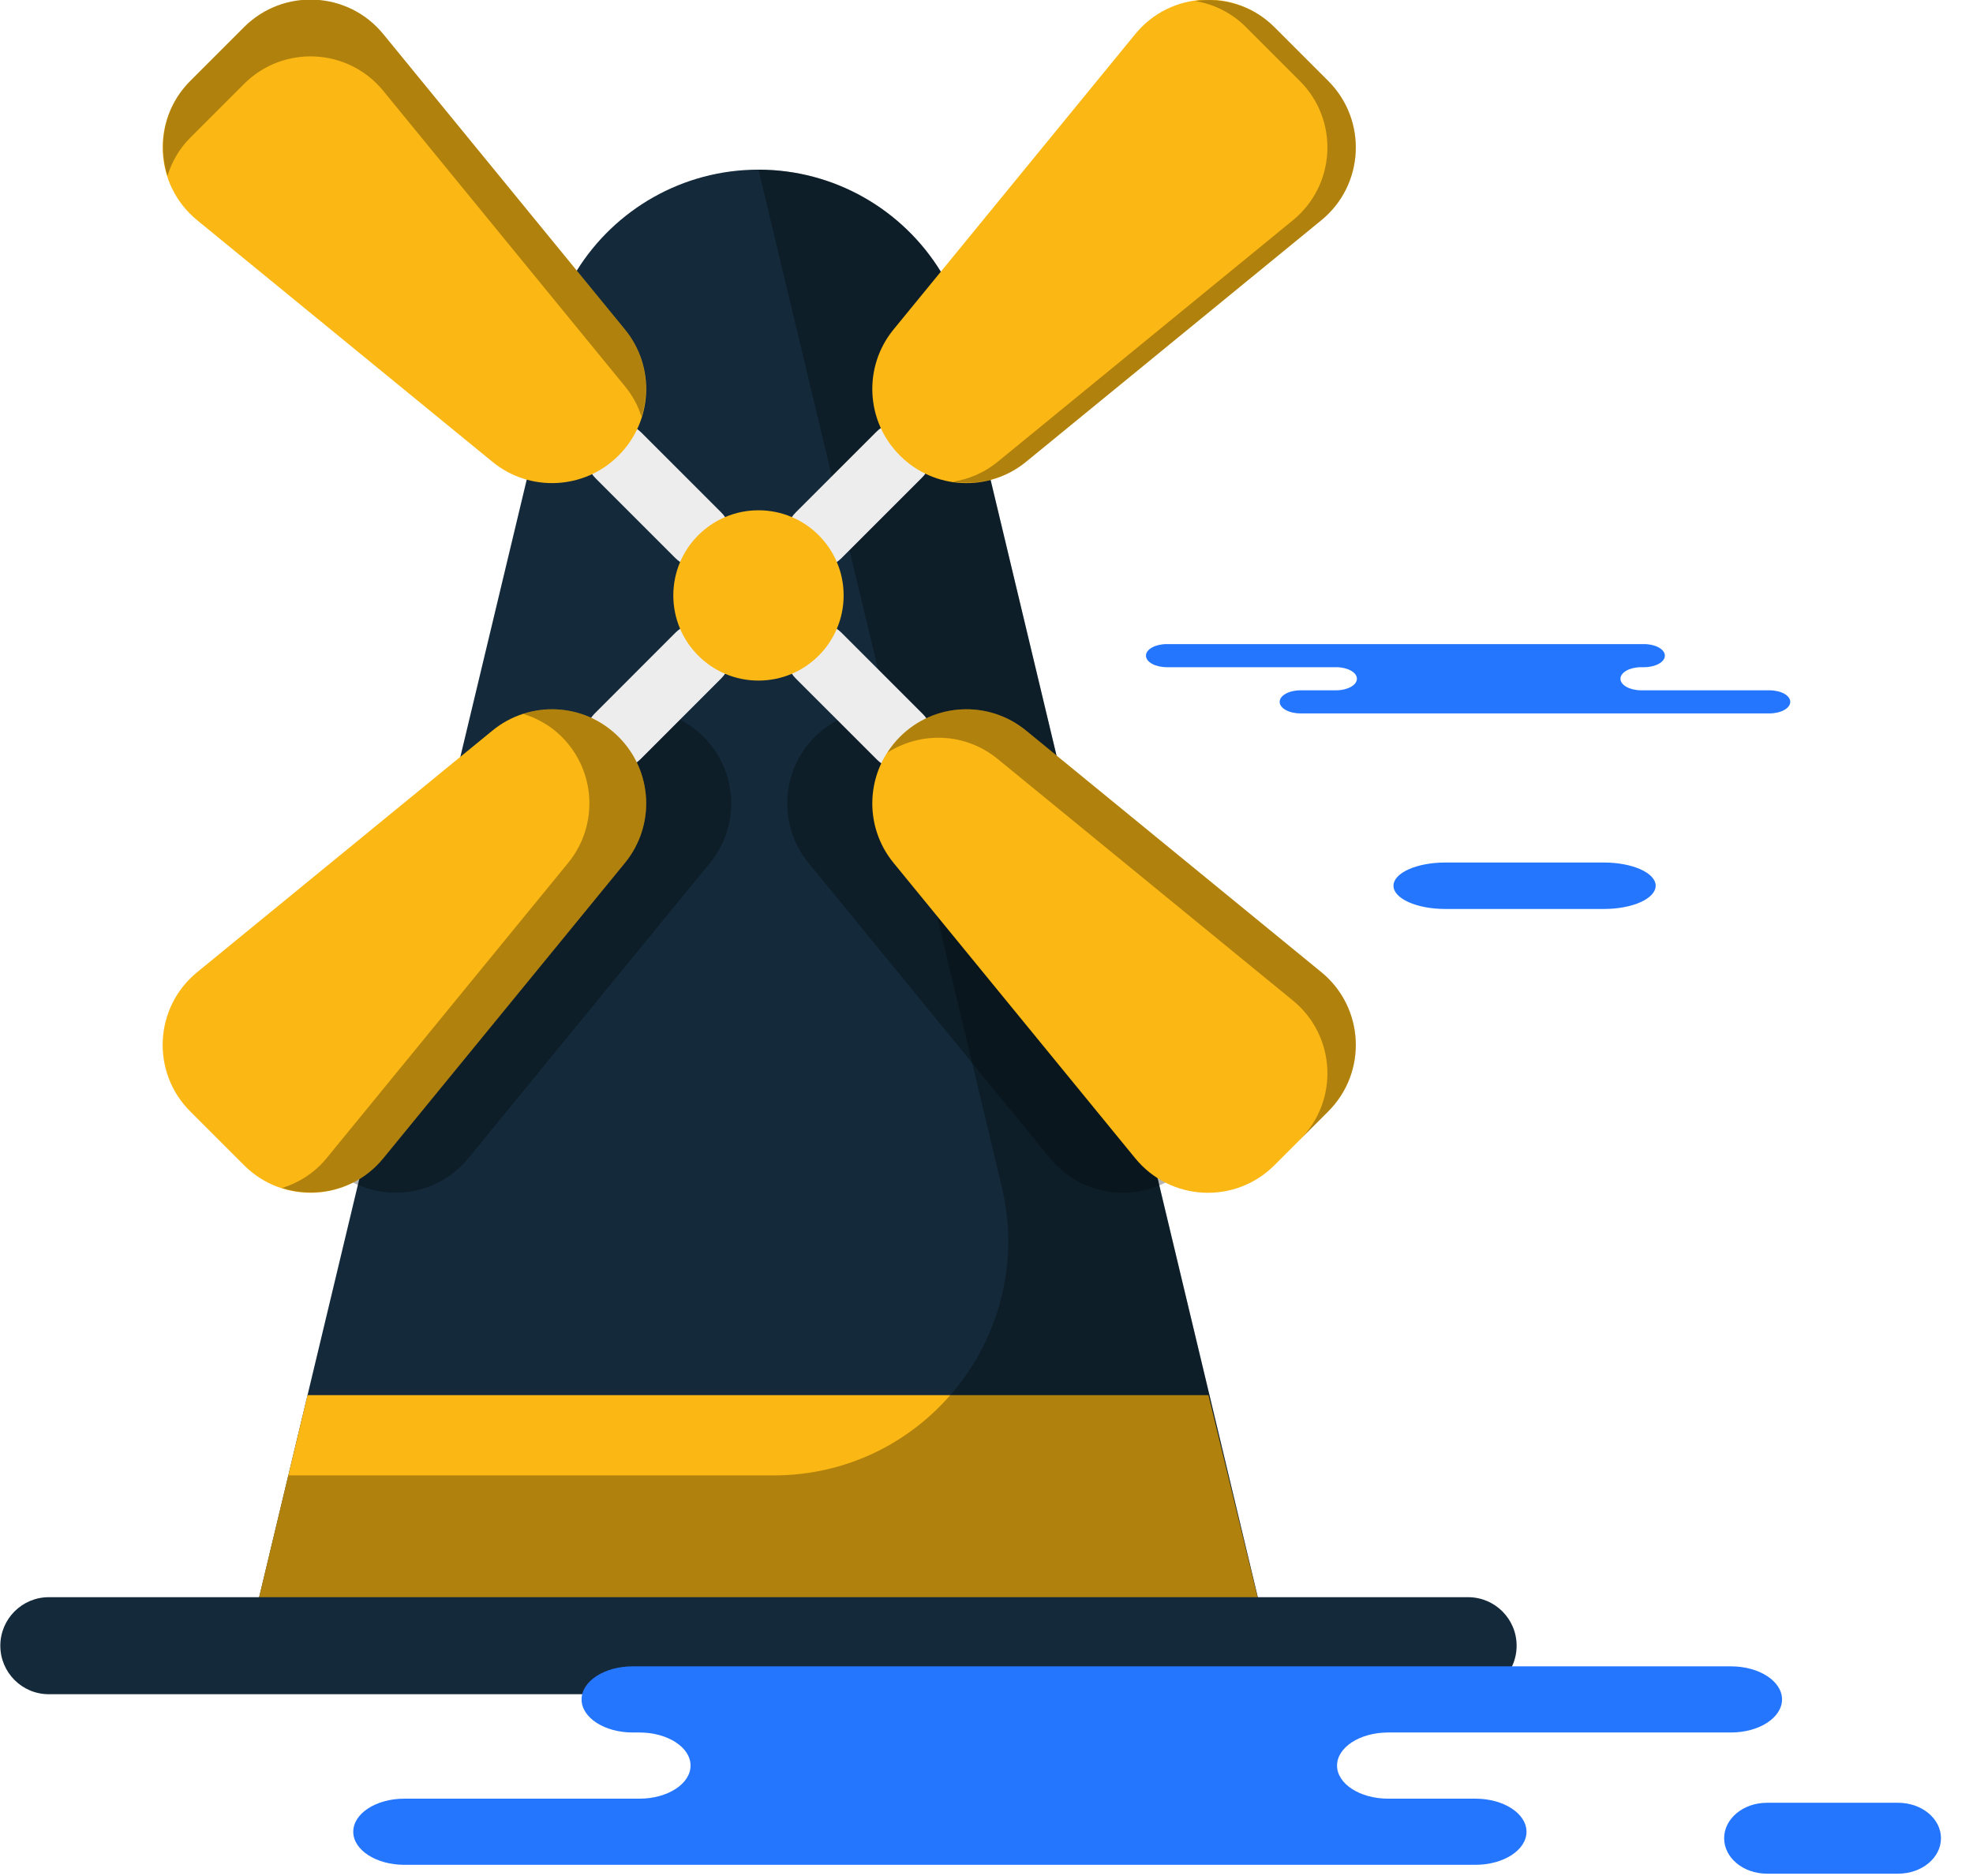 <svg xmlns="http://www.w3.org/2000/svg" xmlns:xlink="http://www.w3.org/1999/xlink" preserveAspectRatio="xMidYMid" width="61" height="58" viewBox="0 0 61 58">
  <defs>
    <style>

      .cls-3 {
        fill: #142a3b;
      }

      .cls-4 {
        fill: #fbb713;
      }

      .cls-5 {
        fill: #020403;
        opacity: 0.3;
      }

      .cls-8 {
        fill: #ededed;
      }

      .cls-22 {
        fill: #2476ff;
      }
    </style>
  </defs>
  <g id="group-181svg">
    <path d="M39.246,50.880 C39.246,50.880 7.653,50.880 7.653,50.880 C7.653,50.880 17.832,8.367 17.832,8.367 C19.014,6.468 21.113,5.245 23.449,5.245 C23.449,5.245 23.452,5.245 23.452,5.245 C25.801,5.245 27.910,6.482 29.088,8.400 C29.088,8.400 39.246,50.880 39.246,50.880 Z" id="path-1" class="cls-3" fill-rule="evenodd"/>
    <path d="M39.246,50.880 C39.246,50.880 7.653,50.880 7.653,50.880 C7.653,50.880 9.508,43.133 9.508,43.133 C9.508,43.133 37.362,43.133 37.362,43.133 C37.362,43.133 39.246,50.880 39.246,50.880 Z" id="path-2" class="cls-4" fill-rule="evenodd"/>
    <path d="M29.088,8.400 C27.910,6.482 25.801,5.245 23.452,5.245 C23.452,5.245 23.449,5.245 23.449,5.245 C23.449,5.245 30.968,36.682 30.968,36.682 C32.057,41.238 28.604,45.614 23.921,45.614 C23.921,45.614 8.914,45.614 8.914,45.614 C8.914,45.614 7.653,50.880 7.653,50.880 C7.653,50.880 39.247,50.880 39.247,50.880 C39.247,50.880 29.088,8.400 29.088,8.400 Z" id="path-3" class="cls-5" fill-rule="evenodd"/>
    <path d="M29.086,22.584 C27.932,21.640 26.248,21.723 25.193,22.778 C25.193,22.778 25.187,22.784 25.187,22.784 C24.132,23.840 24.048,25.522 24.993,26.677 C24.993,26.677 32.466,35.810 32.466,35.810 C33.554,37.141 35.553,37.241 36.768,36.025 C36.768,36.025 38.434,34.359 38.434,34.359 C39.649,33.145 39.550,31.145 38.220,30.057 C38.220,30.057 29.086,22.584 29.086,22.584 Z" id="path-4" class="cls-5" fill-rule="evenodd"/>
    <path d="M21.754,22.778 C20.699,21.723 19.016,21.640 17.861,22.584 C17.861,22.584 8.728,30.057 8.728,30.057 C7.398,31.145 7.298,33.145 8.513,34.359 C8.513,34.359 10.179,36.025 10.179,36.025 C11.395,37.241 13.393,37.141 14.481,35.810 C14.481,35.810 21.954,26.677 21.954,26.677 C22.899,25.522 22.815,23.840 21.760,22.784 C21.760,22.784 21.754,22.778 21.754,22.778 Z" id="path-5" class="cls-5" fill-rule="evenodd"/>
    <path d="M21.589,17.548 C21.333,17.548 21.078,17.450 20.882,17.255 C20.882,17.255 18.417,14.790 18.417,14.790 C18.027,14.399 18.027,13.766 18.417,13.376 C18.808,12.985 19.441,12.985 19.831,13.376 C19.831,13.376 22.296,15.840 22.296,15.840 C22.687,16.231 22.687,16.864 22.296,17.255 C22.101,17.450 21.845,17.548 21.589,17.548 Z" id="path-6" class="cls-8" fill-rule="evenodd"/>
    <path d="M27.823,23.781 C27.567,23.781 27.311,23.683 27.116,23.488 C27.116,23.488 24.604,20.977 24.604,20.977 C24.213,20.586 24.213,19.953 24.604,19.562 C24.995,19.172 25.627,19.172 26.018,19.562 C26.018,19.562 28.530,22.074 28.530,22.074 C28.921,22.465 28.921,23.097 28.530,23.488 C28.335,23.683 28.079,23.781 27.823,23.781 Z" id="path-7" class="cls-8" fill-rule="evenodd"/>
    <path d="M25.311,17.548 C25.055,17.548 24.799,17.450 24.603,17.255 C24.213,16.864 24.213,16.232 24.603,15.841 C24.603,15.841 27.094,13.351 27.094,13.351 C27.485,12.960 28.118,12.960 28.508,13.351 C28.899,13.741 28.899,14.374 28.508,14.764 C28.508,14.764 26.017,17.255 26.017,17.255 C25.822,17.450 25.566,17.548 25.311,17.548 Z" id="path-8" class="cls-8" fill-rule="evenodd"/>
    <path d="M19.096,23.763 C18.840,23.763 18.584,23.665 18.389,23.470 C17.998,23.080 17.998,22.447 18.389,22.056 C18.389,22.056 20.882,19.561 20.882,19.561 C21.273,19.171 21.906,19.171 22.296,19.561 C22.687,19.952 22.687,20.585 22.296,20.976 C22.296,20.976 19.803,23.470 19.803,23.470 C19.607,23.665 19.352,23.763 19.096,23.763 Z" id="path-9" class="cls-8" fill-rule="evenodd"/>
    <path d="M26.083,18.408 C26.083,19.862 24.904,21.041 23.450,21.041 C21.996,21.041 20.817,19.862 20.817,18.408 C20.817,16.955 21.996,15.776 23.450,15.776 C24.904,15.776 26.083,16.955 26.083,18.408 Z" id="path-10" class="cls-4" fill-rule="evenodd"/>
    <path d="M11.849,1.054 C10.761,-0.277 8.762,-0.376 7.546,0.839 C7.546,0.839 5.880,2.505 5.880,2.505 C4.665,3.721 4.765,5.719 6.095,6.808 C6.095,6.808 15.228,14.280 15.228,14.280 C16.383,15.224 18.066,15.141 19.121,14.086 C19.121,14.086 19.127,14.080 19.127,14.080 C20.183,13.025 20.267,11.341 19.321,10.186 C19.321,10.186 11.849,1.054 11.849,1.054 Z" id="path-11" class="cls-4" fill-rule="evenodd"/>
    <path d="M5.880,4.260 C5.880,4.260 7.546,2.594 7.546,2.594 C8.762,1.379 10.761,1.478 11.849,2.808 C11.849,2.808 19.321,11.942 19.321,11.942 C19.557,12.229 19.728,12.550 19.837,12.886 C20.117,11.980 19.958,10.964 19.321,10.186 C19.321,10.186 11.849,1.054 11.849,1.054 C10.761,-0.277 8.762,-0.376 7.546,0.839 C7.546,0.839 5.880,2.505 5.880,2.505 C5.081,3.304 4.862,4.440 5.177,5.435 C5.312,5.008 5.539,4.601 5.880,4.260 Z" id="path-12" class="cls-5" fill-rule="evenodd"/>
    <path d="M27.826,14.086 C28.881,15.141 30.564,15.224 31.719,14.280 C31.719,14.280 40.853,6.808 40.853,6.808 C42.183,5.719 42.282,3.721 41.067,2.505 C41.067,2.505 39.401,0.839 39.401,0.839 C38.186,-0.376 36.187,-0.277 35.099,1.054 C35.099,1.054 27.626,10.186 27.626,10.186 C26.681,11.341 26.765,13.025 27.820,14.080 C27.820,14.080 27.826,14.086 27.826,14.086 Z" id="path-13" class="cls-4" fill-rule="evenodd"/>
    <path d="M41.067,2.505 C41.067,2.505 39.401,0.839 39.401,0.839 C38.727,0.165 37.814,-0.090 36.947,0.030 C37.522,0.126 38.076,0.391 38.523,0.839 C38.523,0.839 40.189,2.505 40.189,2.505 C41.405,3.721 41.305,5.719 39.975,6.808 C39.975,6.808 30.842,14.280 30.842,14.280 C30.431,14.616 29.952,14.816 29.459,14.894 C30.243,15.009 31.065,14.815 31.719,14.280 C31.719,14.280 40.853,6.808 40.853,6.808 C42.183,5.719 42.282,3.721 41.067,2.505 Z" id="path-14" class="cls-5" fill-rule="evenodd"/>
    <path d="M19.121,22.778 C18.066,21.723 16.383,21.640 15.228,22.584 C15.228,22.584 6.095,30.057 6.095,30.057 C4.765,31.145 4.665,33.145 5.880,34.359 C5.880,34.359 7.546,36.025 7.546,36.025 C8.762,37.241 10.761,37.141 11.849,35.810 C11.849,35.810 19.321,26.677 19.321,26.677 C20.267,25.522 20.183,23.840 19.127,22.784 C19.127,22.784 19.121,22.778 19.121,22.778 Z" id="path-15" class="cls-4" fill-rule="evenodd"/>
    <path d="M19.127,22.784 C19.127,22.784 19.121,22.778 19.121,22.778 C18.329,21.986 17.183,21.742 16.171,22.069 C16.609,22.205 17.022,22.434 17.367,22.778 C17.367,22.778 17.372,22.784 17.372,22.784 C18.427,23.840 18.511,25.522 17.566,26.677 C17.566,26.677 10.094,35.811 10.094,35.811 C9.721,36.266 9.239,36.565 8.722,36.729 C9.816,37.076 11.066,36.767 11.849,35.811 C11.849,35.811 19.321,26.677 19.321,26.677 C20.267,25.522 20.183,23.840 19.127,22.784 Z" id="path-16" class="cls-5" fill-rule="evenodd"/>
    <path d="M31.719,22.584 C30.564,21.640 28.881,21.723 27.826,22.778 C27.826,22.778 27.820,22.784 27.820,22.784 C26.765,23.840 26.681,25.522 27.626,26.677 C27.626,26.677 35.099,35.810 35.099,35.810 C36.187,37.141 38.186,37.241 39.401,36.025 C39.401,36.025 41.067,34.359 41.067,34.359 C42.282,33.145 42.183,31.145 40.853,30.057 C40.853,30.057 31.719,22.584 31.719,22.584 Z" id="path-17" class="cls-4" fill-rule="evenodd"/>
    <path d="M40.853,30.056 C40.853,30.056 31.719,22.585 31.719,22.585 C30.564,21.640 28.881,21.723 27.826,22.778 C27.826,22.778 27.820,22.784 27.820,22.784 C27.670,22.934 27.545,23.099 27.435,23.271 C28.474,22.603 29.851,22.651 30.842,23.462 C30.842,23.462 39.975,30.934 39.975,30.934 C41.305,32.023 41.405,34.021 40.189,35.237 C40.189,35.237 41.067,34.359 41.067,34.359 C42.282,33.143 42.183,31.145 40.853,30.056 Z" id="path-18" class="cls-5" fill-rule="evenodd"/>
    <path d="M45.390,52.379 C45.390,52.379 1.510,52.379 1.510,52.379 C0.682,52.379 0.010,51.708 0.010,50.879 C0.010,50.051 0.682,49.379 1.510,49.379 C1.510,49.379 45.390,49.379 45.390,49.379 C46.219,49.379 46.890,50.051 46.890,50.879 C46.890,51.708 46.219,52.379 45.390,52.379 Z" id="path-19" class="cls-3" fill-rule="evenodd"/>
    <path d="M49.588,28.102 C50.472,28.102 51.189,27.781 51.189,27.384 C51.189,26.987 50.472,26.666 49.588,26.666 C49.588,26.666 44.684,26.666 44.684,26.666 C43.800,26.666 43.083,26.987 43.083,27.384 C43.083,27.781 43.800,28.102 44.684,28.102 C44.684,28.102 49.588,28.102 49.588,28.102 Z" id="path-20" class="cls-22" fill-rule="evenodd"/>
    <path d="M48.985,19.913 C48.985,19.913 50.829,19.913 50.829,19.913 C51.185,19.913 51.473,20.073 51.473,20.270 C51.473,20.468 51.185,20.627 50.829,20.627 C50.829,20.627 50.743,20.627 50.743,20.627 C50.388,20.627 50.100,20.787 50.100,20.984 C50.100,21.181 50.388,21.342 50.743,21.342 C50.743,21.342 54.706,21.342 54.706,21.342 C55.062,21.342 55.350,21.501 55.350,21.699 C55.350,21.896 55.062,22.056 54.706,22.056 C54.706,22.056 49.944,22.056 49.944,22.056 C49.944,22.056 40.208,22.056 40.208,22.056 C39.853,22.056 39.564,21.896 39.564,21.699 C39.564,21.501 39.853,21.342 40.208,21.342 C40.208,21.342 41.308,21.342 41.308,21.342 C41.664,21.342 41.952,21.181 41.952,20.984 C41.952,20.787 41.664,20.627 41.308,20.627 C41.308,20.627 36.073,20.627 36.073,20.627 C35.718,20.627 35.430,20.468 35.430,20.270 C35.430,20.073 35.718,19.913 36.073,19.913 C36.073,19.913 37.310,19.913 37.310,19.913 C37.310,19.913 48.985,19.913 48.985,19.913 Z" id="path-21" class="cls-22" fill-rule="evenodd"/>
    <path d="M24.083,51.517 C24.083,51.517 19.560,51.517 19.560,51.517 C18.688,51.517 17.981,51.975 17.981,52.540 C17.981,53.104 18.688,53.562 19.560,53.562 C19.560,53.562 19.770,53.562 19.770,53.562 C20.643,53.562 21.350,54.020 21.350,54.585 C21.350,55.149 20.643,55.608 19.770,55.608 C19.770,55.608 12.501,55.608 12.501,55.608 C11.629,55.608 10.922,56.065 10.922,56.631 C10.922,57.195 11.629,57.653 12.501,57.653 C12.501,57.653 21.732,57.653 21.732,57.653 C21.732,57.653 45.616,57.653 45.616,57.653 C46.488,57.653 47.195,57.195 47.195,56.631 C47.195,56.065 46.488,55.608 45.616,55.608 C45.616,55.608 42.917,55.608 42.917,55.608 C42.045,55.608 41.338,55.149 41.338,54.585 C41.338,54.020 42.045,53.562 42.917,53.562 C42.917,53.562 53.517,53.562 53.517,53.562 C54.389,53.562 55.096,53.104 55.096,52.540 C55.096,51.975 54.389,51.517 53.517,51.517 C53.517,51.517 52.726,51.517 52.726,51.517 C52.726,51.517 24.083,51.517 24.083,51.517 Z" id="path-22" class="cls-22" fill-rule="evenodd"/>
    <path d="M54.629,57.927 C53.898,57.927 53.306,57.436 53.306,56.831 C53.306,56.226 53.898,55.735 54.629,55.735 C54.629,55.735 58.686,55.735 58.686,55.735 C59.417,55.735 60.010,56.226 60.010,56.831 C60.010,57.436 59.417,57.927 58.686,57.927 C58.686,57.927 54.629,57.927 54.629,57.927 Z" id="path-23" class="cls-22" fill-rule="evenodd"/>
  </g>
</svg>
